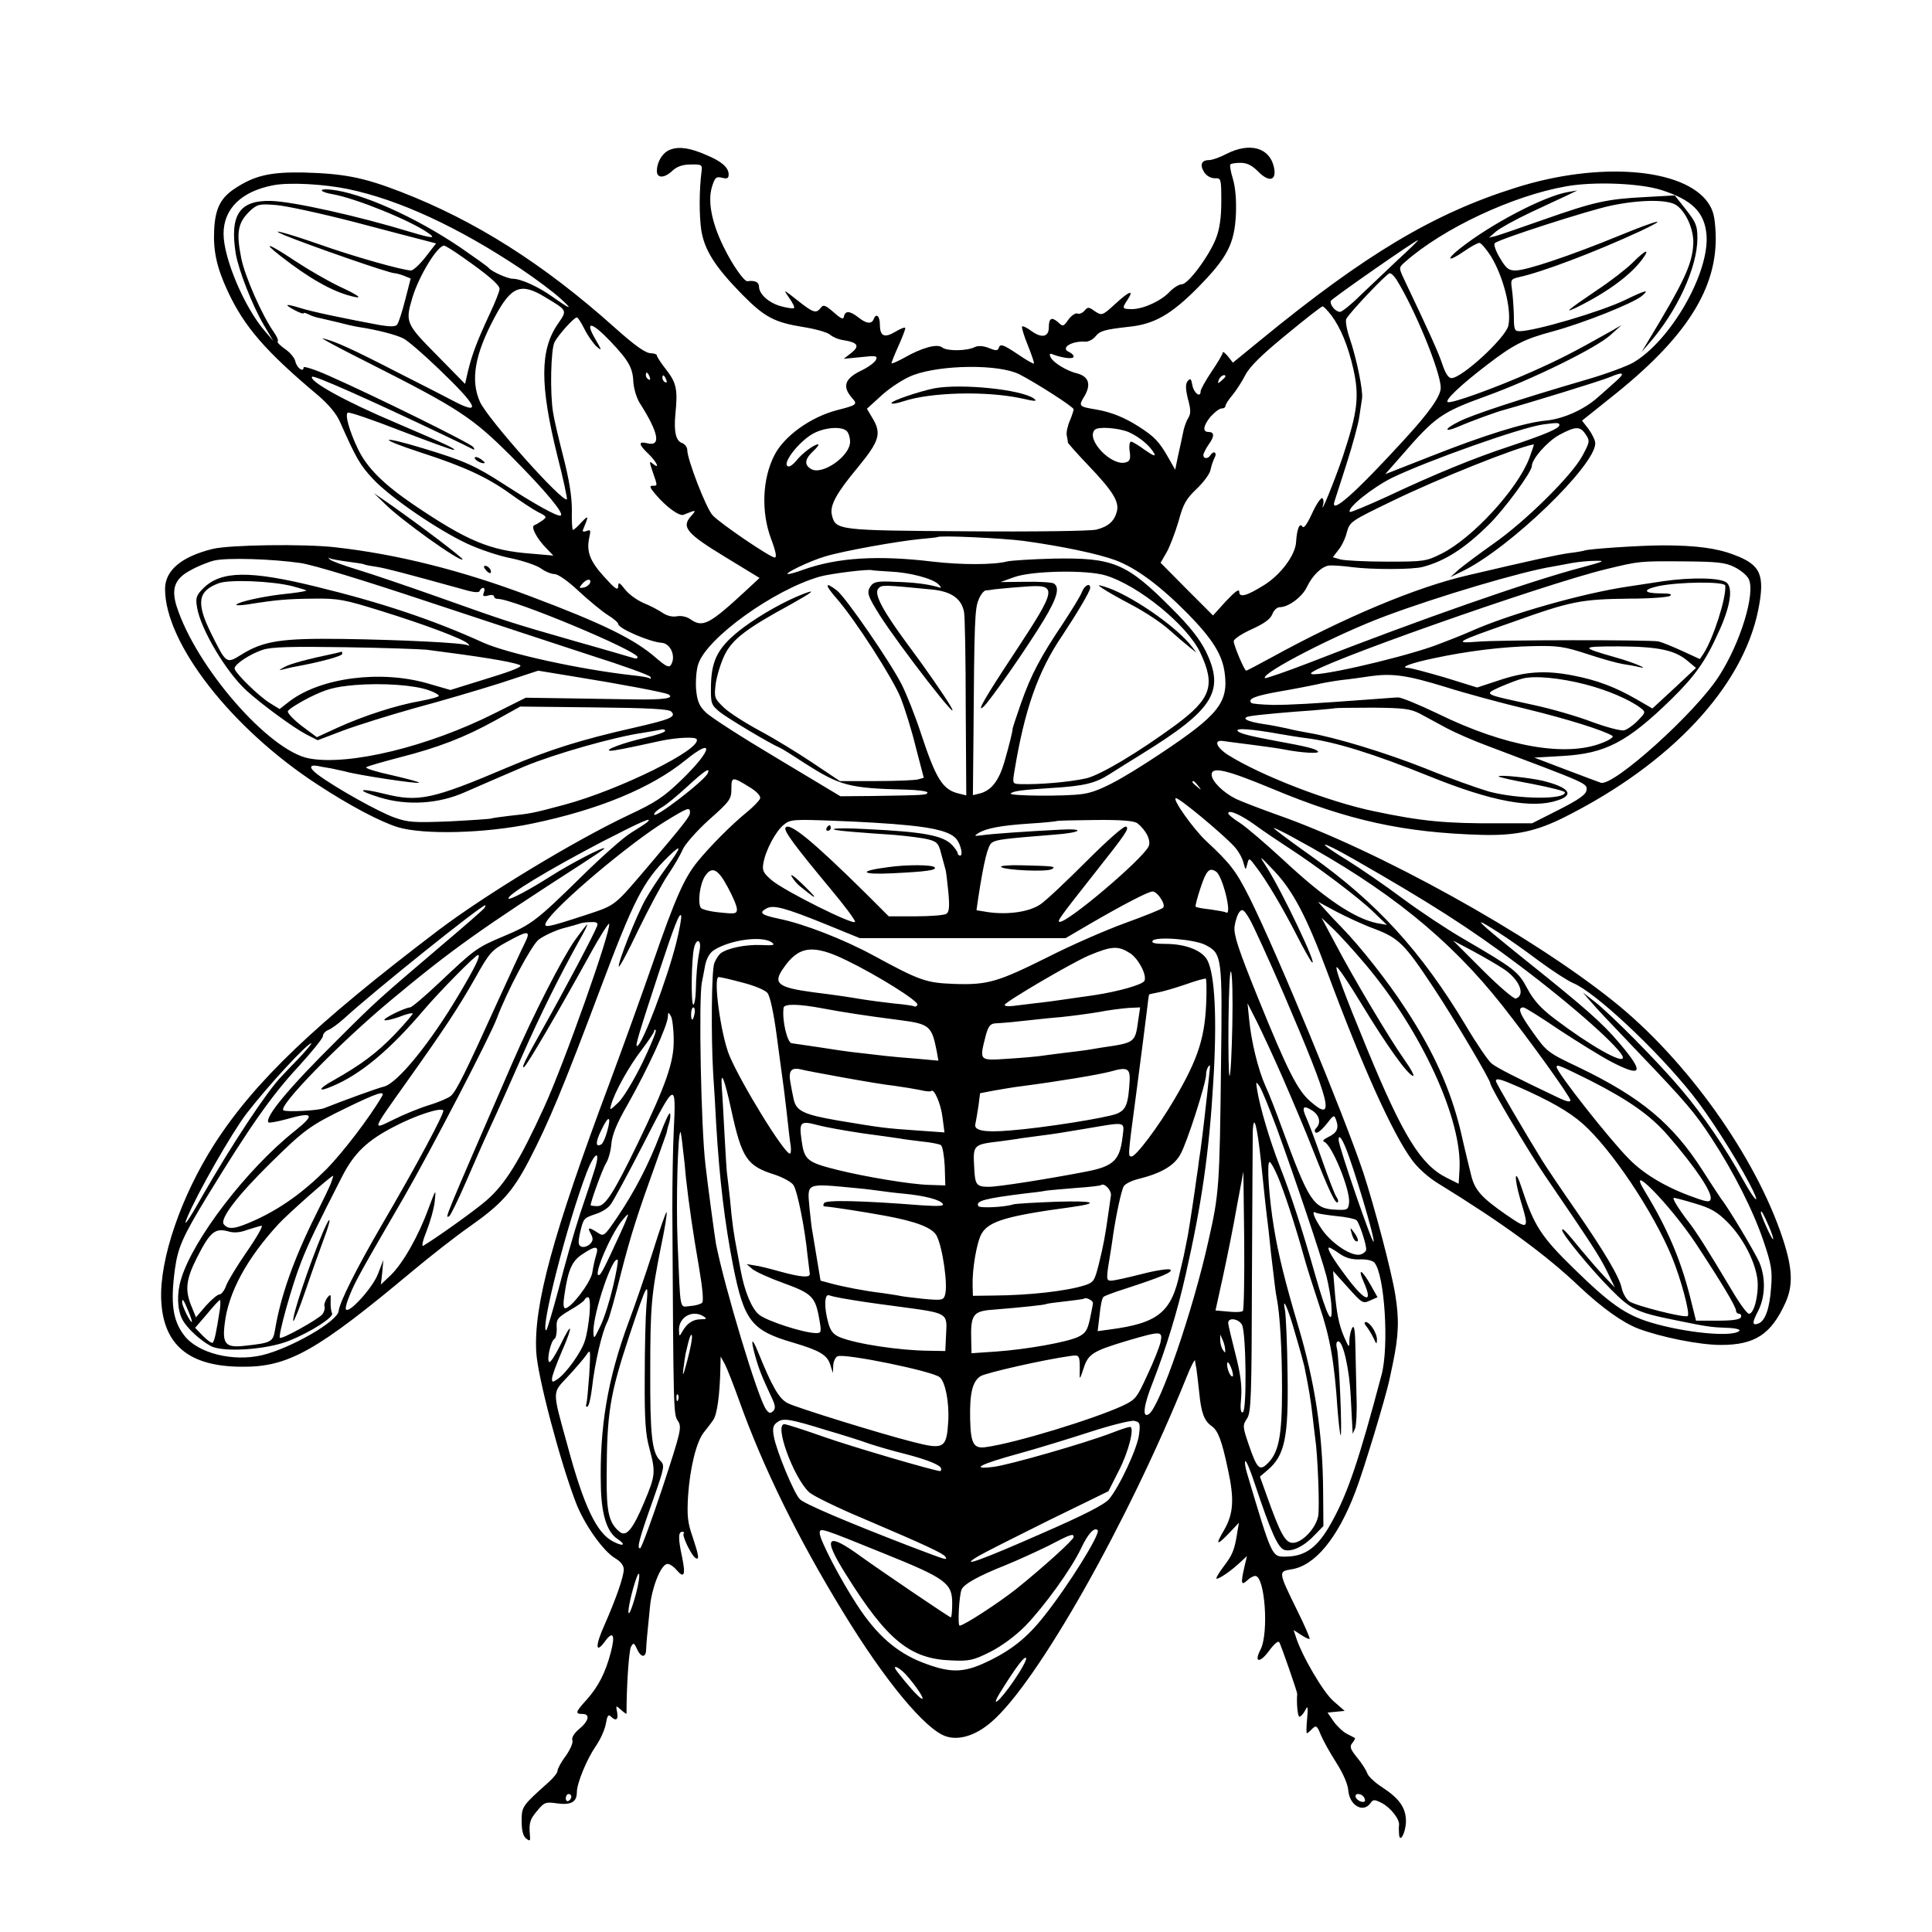 <?xml version="1.0" standalone="no"?>
<!DOCTYPE svg PUBLIC "-//W3C//DTD SVG 20010904//EN"
 "http://www.w3.org/TR/2001/REC-SVG-20010904/DTD/svg10.dtd">
<svg version="1.0" xmlns="http://www.w3.org/2000/svg"
 width="700pt" height="700pt" viewBox="0 0 700 700"
 preserveAspectRatio="xMidYMid meet">
<g transform="translate(0,700) scale(0.1,-0.1)"
fill="#000000" stroke="none">
<path d="M2429 6458 c-27 -9 -49 -44 -49 -78 0 -27 28 -26 57 2 15 14 36 22
65 22 40 1 43 -1 40 -24 -9 -69 -9 -161 -1 -215 12 -72 50 -132 148 -232 81
-82 116 -101 222 -118 44 -7 87 -19 97 -28 9 -8 32 -18 51 -20 49 -8 57 -21
25 -46 l-27 -21 62 6 c54 6 61 5 55 -9 -3 -9 -26 -26 -50 -38 -64 -30 -74 -59
-36 -102 20 -22 16 -25 -55 -43 -96 -25 -192 -94 -227 -163 -44 -85 -49 -206
-12 -304 17 -45 21 -67 13 -67 -16 0 -196 122 -225 153 -23 24 -92 202 -92
237 0 10 -9 21 -19 25 -22 7 -30 41 -24 104 9 89 4 113 -32 160 -19 24 -35 48
-35 53 0 4 -10 8 -21 8 -20 0 -58 27 -134 95 -256 229 -504 386 -773 490 -137
53 -207 66 -354 70 -119 2 -176 -11 -247 -58 -52 -34 -71 -73 -75 -148 -4 -78
9 -138 49 -224 60 -129 137 -218 329 -379 37 -32 65 -65 78 -95 59 -133 73
-157 120 -207 64 -68 234 -184 341 -234 45 -21 117 -45 160 -53 42 -9 90 -25
106 -36 16 -12 39 -21 50 -21 13 0 50 -26 89 -63 37 -34 84 -73 105 -86 20
-12 37 -27 37 -32 0 -16 114 -65 157 -68 33 -2 53 -50 34 -80 -7 -11 -18 -6
-55 26 -77 67 -190 123 -456 223 -246 93 -481 152 -705 177 -114 13 -384 9
-445 -6 -113 -28 -172 -78 -172 -145 0 -197 241 -506 553 -709 116 -76 226
-134 290 -154 93 -28 315 -23 487 13 241 50 432 129 556 230 106 86 97 37 -13
-70 -66 -64 -95 -83 -193 -129 -195 -92 -517 -287 -689 -417 -449 -341 -665
-547 -812 -775 -121 -189 -199 -417 -193 -564 7 -164 100 -242 291 -243 169
-2 272 56 620 347 66 55 158 127 204 159 117 82 158 127 218 242 71 137 124
264 258 621 121 322 156 391 246 479 52 51 49 36 -7 -40 -25 -34 -59 -86 -76
-116 -34 -62 -100 -229 -96 -242 2 -5 34 55 71 133 38 78 86 168 107 199 21
31 45 72 53 91 8 19 50 67 95 108 77 68 82 76 82 113 0 45 3 45 69 4 24 -15
38 -31 35 -39 -2 -7 -23 -29 -46 -48 -58 -47 -136 -126 -180 -180 -49 -60 -81
-132 -163 -369 -37 -107 -107 -301 -155 -430 -209 -558 -277 -811 -267 -980 5
-87 85 -391 143 -543 30 -79 99 -177 143 -203 19 -11 31 -26 31 -40 0 -27 -29
-109 -70 -202 -34 -75 -33 -107 2 -59 29 40 38 24 21 -40 -19 -73 -45 -124
-88 -172 -40 -44 -42 -51 -15 -51 29 0 24 -25 -11 -54 -19 -16 -29 -32 -25
-42 3 -8 -8 -33 -24 -56 -17 -22 -30 -47 -30 -54 0 -7 -14 -25 -32 -41 -96
-86 -98 -88 -98 -141 0 -33 5 -54 16 -63 14 -11 16 -10 14 11 -4 46 0 58 27
90 25 30 30 32 71 26 51 -7 72 5 72 40 0 33 36 120 69 168 16 23 32 58 36 80
5 29 9 36 18 27 18 -18 28 -13 23 15 -5 25 -5 26 14 9 11 -10 20 -16 20 -14 0
107 9 228 16 242 9 16 11 16 22 -8 14 -31 32 -33 33 -2 1 23 3 48 14 155 6 67
37 147 60 155 7 3 23 -6 36 -21 28 -33 34 -19 20 48 -14 65 -14 90 1 90 6 0 9
-3 5 -6 -7 -7 28 -80 43 -89 15 -9 12 9 -11 78 -18 51 -20 77 -16 147 7 102
30 196 57 230 11 14 27 34 34 45 14 19 24 90 26 185 l1 45 15 -27 c8 -15 32
-76 53 -135 86 -240 211 -495 375 -763 151 -248 298 -426 373 -451 48 -16 108
3 164 51 167 142 496 725 708 1250 16 41 31 68 31 60 1 -8 3 -22 5 -30 1 -8 6
-46 10 -85 7 -74 18 -103 45 -122 23 -16 37 -52 59 -157 24 -109 20 -161 -14
-220 -33 -56 -27 -58 20 -9 l34 36 -5 -29 c-11 -71 -18 -87 -50 -129 -19 -25
-30 -45 -26 -45 11 0 52 28 84 58 l26 24 -9 -38 c-14 -61 -12 -70 9 -51 10 10
23 17 30 17 35 0 50 -207 19 -267 -25 -48 -2 -50 32 -3 17 23 32 36 36 30 6
-9 66 -182 65 -187 -3 -35 2 -83 8 -83 5 0 14 10 21 23 9 19 11 14 7 -30 -3
-29 -3 -53 -1 -53 2 0 11 7 19 16 15 14 18 12 32 -23 9 -21 34 -66 56 -100 24
-38 41 -76 43 -99 4 -55 53 -84 80 -48 10 15 14 15 42 1 32 -17 65 -59 62 -80
-1 -6 -1 -21 0 -32 2 -35 23 1 25 43 1 50 -22 84 -84 125 -27 17 -53 41 -56
52 -4 11 -20 37 -37 57 -25 31 -28 40 -17 53 7 9 11 17 9 18 -2 1 -15 8 -29
15 -14 7 -35 27 -48 45 l-22 32 31 3 31 3 -40 35 c-37 31 -117 168 -137 234
l-8 24 28 -18 c15 -10 28 -16 30 -14 2 2 -18 49 -45 103 -69 141 -69 141 -21
149 85 13 167 112 231 279 29 74 112 348 125 412 3 14 8 37 11 52 22 104 24
164 9 254 -14 86 -75 316 -115 439 -71 212 -312 795 -413 998 -49 97 -68 122
-157 205 -45 42 -123 151 -110 155 10 4 167 -127 211 -174 15 -16 30 -42 34
-59 8 -29 8 -29 14 -6 6 24 7 24 32 -10 38 -49 98 -151 148 -249 24 -47 48
-89 53 -95 30 -32 -109 261 -164 345 -28 43 -27 43 29 -16 68 -72 118 -167
193 -369 124 -334 235 -582 306 -678 20 -28 60 -64 95 -85 234 -144 389 -257
514 -376 80 -75 154 -128 211 -150 83 -31 221 -59 299 -59 123 0 182 38 234
153 28 62 26 123 -9 230 -97 297 -349 651 -615 863 -302 242 -853 547 -1218
675 -64 23 -132 49 -150 58 -46 23 -87 64 -87 87 0 31 54 18 220 -51 275 -115
476 -159 760 -167 122 -3 197 13 300 65 384 193 643 470 700 748 26 129 10
166 -88 202 -62 24 -139 34 -257 34 -81 0 -274 -13 -285 -19 -3 -1 -27 -6 -55
-9 -47 -7 -118 -22 -365 -80 -188 -43 -449 -153 -713 -298 -48 -26 -89 -48
-92 -48 -6 0 -45 91 -45 107 0 7 29 27 65 43 46 21 68 37 75 55 5 14 17 25 27
25 31 0 81 37 98 73 20 42 53 74 80 78 11 1 49 -1 85 -6 68 -9 221 -9 255 1
80 21 152 67 238 152 55 53 157 192 157 213 0 26 56 89 99 113 60 32 76 33 97
1 15 -23 14 -27 -13 -77 -38 -71 -206 -237 -322 -318 -51 -36 -107 -78 -125
-93 l-31 -28 45 22 c170 83 480 382 480 463 0 10 -11 33 -24 51 l-24 31 100
80 c277 218 393 400 384 601 -3 57 -8 80 -27 108 -87 126 -394 151 -697 55
-297 -93 -546 -242 -921 -549 l-104 -85 -18 23 c-11 13 -19 19 -19 13 0 -5
-18 -36 -40 -68 -22 -33 -40 -65 -40 -72 0 -25 -25 -6 -30 23 -4 23 -7 26 -17
14 -8 -11 -8 -26 1 -64 11 -40 11 -54 1 -70 -7 -11 -16 -36 -19 -55 -4 -19
-12 -57 -18 -83 l-10 -49 -25 44 c-33 58 -50 76 -108 113 -50 32 -99 52 -152
61 -66 11 -66 12 -43 50 24 42 14 70 -27 81 -39 9 -90 41 -97 60 -5 11 -2 14
11 8 36 -13 73 -17 73 -7 0 5 -7 12 -15 16 -36 14 7 42 59 38 10 0 26 8 35 19
17 21 34 25 121 35 92 9 154 45 250 142 107 109 133 158 138 267 2 52 -2 97
-11 127 -8 26 -12 49 -9 52 3 4 20 6 37 6 23 0 41 -9 63 -31 40 -41 68 -34 58
14 -15 72 -87 93 -173 49 -23 -12 -51 -22 -62 -22 -28 0 -35 -17 -18 -44 9
-14 25 -22 39 -22 22 1 23 -1 23 -84 0 -58 -6 -100 -19 -133 -24 -63 -101
-167 -124 -167 -10 0 -29 -12 -43 -26 -31 -34 -95 -63 -136 -64 -38 0 -39 2
-17 35 24 37 5 30 -44 -15 -49 -45 -50 -45 -79 -25 -18 13 -22 13 -34 -1 -7
-8 -18 -13 -25 -10 -7 3 -22 -7 -33 -22 -18 -26 -20 -26 -38 -9 -23 20 -33 14
-33 -20 0 -34 -26 -39 -62 -13 -16 12 -32 20 -35 17 -2 -3 7 -34 21 -68 14
-35 24 -64 22 -66 -2 -2 -27 12 -56 32 -57 38 -66 41 -72 23 -3 -9 -11 -9 -35
1 -20 8 -38 9 -50 4 -28 -15 -102 -16 -119 -2 -18 15 -75 -1 -141 -39 -24 -13
-43 -21 -43 -18 0 3 11 31 25 62 14 31 25 60 25 65 0 5 -16 -1 -36 -13 -40
-24 -56 -16 -56 26 0 30 -13 43 -22 21 -7 -20 -26 -19 -56 5 -31 24 -47 25
-52 4 -2 -13 -10 -10 -38 15 -30 26 -37 28 -46 16 -17 -22 -27 -19 -85 27 -52
41 -52 41 -30 9 13 -18 21 -34 18 -37 -3 -3 -23 0 -46 6 -45 12 -81 44 -81 72
0 16 -16 23 -42 19 -12 -1 -55 60 -86 124 -43 87 -58 164 -43 216 11 36 15 40
37 35 19 -5 24 -2 24 12 0 25 -25 47 -80 70 -59 26 -99 32 -131 20z m-1168
-143 c186 -39 400 -138 629 -291 52 -35 115 -82 140 -105 49 -44 39 -42 -30 7
-51 36 -113 64 -142 64 -19 0 -79 27 -88 40 -3 4 -48 36 -100 72 -165 112
-362 200 -472 211 -48 5 -40 -9 9 -17 83 -15 281 -95 344 -140 31 -21 15 -20
-62 3 -190 58 -428 111 -507 113 -114 3 -150 -50 -128 -190 10 -60 60 -188
101 -258 l35 -59 -30 35 c-74 85 -150 264 -150 353 0 91 65 154 181 176 59 11
183 4 270 -14z m4757 -3 c113 -36 158 -81 165 -163 11 -138 -130 -384 -266
-463 -23 -13 -98 -41 -167 -61 -250 -73 -416 -128 -463 -152 -57 -28 -57 -42
-1 -18 41 18 139 54 164 60 90 25 354 106 384 119 49 21 56 15 19 -17 -15 -14
-44 -39 -63 -56 -50 -45 -126 -79 -190 -85 -77 -7 -226 -54 -418 -130 l-163
-64 58 66 c123 142 145 158 308 217 166 60 398 174 450 221 l40 36 -40 -23
c-137 -77 -182 -100 -285 -146 -135 -60 -289 -115 -304 -110 -14 5 46 62 143
136 95 73 135 93 236 120 111 30 289 101 323 128 31 26 16 23 -60 -14 -87 -42
-327 -113 -383 -113 -18 0 -20 7 -20 58 -1 31 -4 74 -7 94 -5 35 -4 37 26 44
83 18 274 90 438 166 113 53 68 43 -78 -17 -176 -72 -334 -125 -373 -125 -25
0 -34 7 -57 46 -15 25 -23 49 -18 53 16 15 340 119 421 136 105 22 204 23 236
2 36 -24 65 -90 62 -142 -4 -74 -34 -137 -169 -360 l-18 -30 26 30 c102 116
176 276 176 382 0 45 -5 57 -41 103 l-41 52 -107 -6 c-138 -7 -184 -17 -366
-81 -82 -29 -161 -56 -175 -60 l-25 -6 25 22 c14 12 70 43 125 69 55 26 116
54 135 63 l35 17 -35 -6 c-86 -15 -279 -116 -391 -205 -53 -42 -42 -49 15 -10
24 17 50 31 56 31 6 0 24 -21 41 -47 45 -72 77 -195 64 -253 -10 -44 -167
-189 -206 -190 -11 0 -22 17 -33 50 -14 42 -44 109 -141 313 -17 37 -17 38 6
58 138 122 390 240 584 274 102 18 266 11 343 -13z m-4732 -117 c121 -32 236
-62 256 -67 l38 -10 -38 -49 c-20 -26 -44 -48 -52 -49 -29 0 -204 49 -334 95
-115 40 -191 61 -126 33 96 -39 380 -138 400 -138 5 0 20 -4 33 -9 l25 -10
-20 -78 c-11 -43 -24 -83 -29 -89 -6 -8 -25 -8 -62 -2 -124 23 -245 48 -289
62 -55 17 -62 14 -18 -9 17 -9 30 -13 30 -10 0 3 8 1 18 -4 11 -6 30 -12 43
-14 13 -3 42 -10 64 -15 22 -6 56 -14 75 -17 67 -10 135 -28 161 -41 15 -7 73
-57 129 -111 136 -130 156 -168 63 -121 -26 14 -122 63 -213 109 -167 86 -225
112 -270 123 -14 4 58 -35 160 -86 334 -169 380 -199 526 -345 122 -123 191
-206 175 -211 -12 -4 -90 39 -206 114 -102 66 -144 85 -290 129 -161 49 -171
38 -12 -14 161 -52 244 -91 327 -151 36 -26 80 -55 99 -65 32 -16 34 -18 16
-31 -10 -7 -23 -15 -29 -17 -14 -5 9 -49 44 -84 l25 -26 -80 7 c-150 11 -232
46 -426 177 -110 75 -168 133 -201 200 -32 66 -49 127 -38 134 5 3 90 -26 190
-65 99 -38 186 -70 193 -70 15 1 -31 22 -213 100 -178 75 -313 150 -299 165 7
6 201 -80 474 -210 55 -26 104 -50 109 -53 5 -3 6 1 1 8 -8 13 -357 185 -522
258 -51 23 -93 36 -93 31 0 -20 -25 -2 -30 22 -3 13 -20 33 -38 45 -17 12 -29
24 -26 27 4 3 -3 18 -14 34 -42 59 -105 202 -118 268 -19 95 -12 129 33 172
26 23 33 25 94 20 37 -3 165 -31 285 -62z m3778 -137 c-42 -40 -104 -99 -137
-130 -32 -32 -65 -58 -72 -58 -16 0 -38 26 -33 40 3 8 307 220 316 220 2 0
-31 -33 -74 -72z m-3389 11 c93 -65 135 -101 135 -116 0 -8 -16 -49 -36 -91
-45 -97 -63 -144 -78 -205 l-11 -48 -102 104 c-113 114 -115 120 -89 208 24
80 91 189 115 189 4 0 34 -18 66 -41z m3384 -81 c67 -107 161 -336 161 -393 0
-30 -40 -88 -135 -191 -174 -190 -266 -272 -250 -221 2 7 22 68 44 137 22 69
43 146 46 170 4 25 8 55 10 67 4 28 -20 145 -45 218 -11 32 -16 63 -12 70 15
26 147 165 157 165 6 0 16 -10 24 -22z m-3085 -64 c83 -50 82 -47 47 -98 -65
-94 -65 -221 -2 -476 22 -85 37 -157 35 -159 -14 -15 -287 291 -315 353 -35
78 -19 172 53 306 60 113 95 127 182 74z m2850 -67 c33 -44 60 -109 79 -192
23 -102 16 -157 -38 -320 -29 -86 -85 -223 -71 -173 3 10 1 20 -3 23 -5 3 -22
-22 -37 -55 -18 -39 -30 -56 -35 -48 -10 16 -20 -8 -23 -55 -2 -47 -54 -117
-113 -155 -65 -41 -93 -49 -93 -26 0 12 -16 0 -48 -34 l-47 -52 -95 95 -95 96
22 38 c12 21 31 72 43 112 17 63 27 81 66 118 25 24 48 55 50 69 3 14 9 33 15
44 10 19 -4 27 -16 8 -8 -13 -25 -13 -25 1 0 6 9 24 21 41 20 28 19 43 -3 43
-22 0 -18 23 7 54 15 17 33 31 41 31 8 0 14 4 14 9 0 5 11 23 25 39 13 16 35
49 47 73 16 31 60 74 148 146 69 57 128 103 132 103 4 0 18 -15 32 -33z
m-2706 -50 c12 -24 32 -52 44 -63 20 -17 19 -14 -6 29 -38 66 -13 62 56 -10
67 -71 81 -96 83 -150 2 -23 12 -57 24 -75 68 -107 77 -157 26 -144 -33 8 -32
-4 5 -39 30 -29 43 -58 15 -35 -13 11 -13 8 0 -30 18 -52 18 -50 -1 -50 -12 0
-9 -8 12 -32 37 -44 86 -80 101 -73 47 19 48 19 26 -6 -35 -39 -14 -63 126
-148 l123 -75 -44 -41 c-138 -128 -161 -140 -206 -109 -14 10 -34 14 -50 11
-17 -3 -36 2 -52 13 -15 10 -45 26 -68 35 -23 10 -53 31 -67 49 -21 27 -25 28
-25 11 -1 -16 -12 -8 -50 34 -52 57 -66 92 -55 143 6 27 5 30 -10 24 -12 -4
-16 -2 -12 6 21 51 20 53 -6 26 -14 -16 -28 -28 -31 -28 -3 0 -5 33 -4 73 0
49 -10 110 -31 192 -17 66 -34 138 -37 160 -12 72 -8 229 5 255 14 27 71 90
81 90 4 0 16 -19 28 -43z m1575 -163 c57 -29 197 -118 197 -127 0 -4 -6 -23
-14 -42 -8 -18 -13 -42 -11 -52 2 -10 4 -21 4 -26 1 -4 34 -41 74 -83 89 -93
112 -131 104 -166 -9 -36 -31 -56 -75 -67 -21 -5 -224 -8 -470 -6 -470 3 -474
4 -488 59 -8 35 16 79 96 175 77 94 85 121 50 178 l-19 32 56 51 c33 29 80 59
112 71 103 38 310 40 384 3z m-1339 -10 c3 -8 2 -12 -4 -9 -6 3 -10 10 -10 16
0 14 7 11 14 -7z m60 -10 c3 -8 2 -12 -4 -9 -6 3 -10 10 -10 16 0 14 7 11 14
-7z m2026 12 c0 -2 -7 -9 -15 -16 -13 -11 -14 -10 -9 4 5 14 24 23 24 12z
m1210 -176 c0 -12 -48 -33 -180 -77 -128 -42 -272 -101 -444 -182 -72 -33
-132 -58 -135 -56 -13 13 81 88 153 124 131 63 467 182 546 193 52 7 60 7 60
-2z m-2582 -22 c7 -7 12 -24 12 -39 0 -51 -99 -121 -140 -99 -27 15 -25 36 6
65 15 14 23 25 18 25 -14 0 -57 -32 -77 -57 -10 -13 -23 -23 -28 -23 -34 0 33
90 89 120 42 22 102 26 120 8z m1020 -3 c39 -17 78 -49 94 -78 6 -12 -4 -8
-33 12 -23 17 -46 31 -51 31 -5 0 -8 -16 -5 -35 4 -27 1 -36 -13 -40 -52 -17
-148 84 -113 118 12 12 83 7 121 -8z m1453 -95 c-43 -113 -206 -290 -318 -346
-56 -28 -64 -29 -198 -29 -77 0 -153 4 -168 8 l-28 8 20 26 c12 14 26 43 31
65 11 38 14 40 163 112 166 81 449 194 514 206 2 0 -6 -22 -16 -50z m-1831
-300 c138 -19 271 -47 332 -70 75 -28 161 -92 262 -194 88 -90 124 -147 133
-212 15 -109 -21 -154 -233 -295 -151 -100 -226 -139 -283 -146 -62 -9 -268
-7 -259 2 9 9 40 13 149 20 116 7 158 17 209 50 19 12 73 46 120 75 257 159
299 226 229 370 -23 46 -58 90 -123 155 -165 166 -212 185 -431 181 -77 -2
-151 -7 -165 -10 -48 -13 -166 -13 -270 -1 -199 24 -345 15 -469 -29 -24 -9
-49 -16 -55 -16 -21 0 79 48 134 64 66 20 262 55 345 63 33 3 61 6 62 7 7 7
239 -4 313 -14z m-2621 -80 c47 -7 224 -61 461 -140 212 -70 478 -158 592
-195 114 -36 210 -71 214 -77 4 -6 3 -9 -2 -6 -5 4 -32 8 -60 11 -191 21 -455
79 -544 119 -178 81 -365 144 -603 202 -243 60 -346 58 -410 -5 -26 -26 -29
-35 -23 -70 13 -79 106 -235 180 -302 55 -50 170 -134 214 -157 l43 -22 92 35
c51 19 169 56 262 82 94 25 232 66 308 90 l137 45 128 -21 c174 -28 332 -58
344 -65 23 -14 -17 -20 -129 -18 -65 1 -179 3 -253 4 l-135 2 -112 -56 c-240
-121 -527 -191 -673 -164 -145 27 -409 330 -480 551 -20 64 -7 100 49 130 26
15 66 31 87 36 47 11 209 6 313 -9z m171 5 c30 -4 57 -8 60 -10 3 -2 24 -6 46
-9 36 -6 97 -22 314 -82 37 -11 56 -12 58 -5 2 6 8 11 13 11 4 0 6 -7 2 -17
-5 -13 -2 -15 15 -11 12 4 22 2 22 -3 0 -5 6 -9 14 -9 56 0 506 -188 506 -211
0 -5 -6 -6 -12 -4 -7 2 -101 30 -208 60 -248 71 -255 74 -500 161 -113 40
-245 85 -295 100 -49 15 -94 31 -100 37 -7 7 -7 8 0 4 6 -3 35 -8 65 -12z
m4471 -21 c-187 -49 -585 -188 -984 -344 -88 -34 -161 -59 -164 -57 -16 17
262 160 437 225 190 71 496 162 605 179 17 3 48 9 70 13 22 4 60 8 85 8 39 1
33 -2 -49 -24z m554 1 c22 -11 45 -30 51 -43 25 -51 -30 -232 -108 -352 -84
-132 -383 -401 -428 -386 -8 3 -66 24 -128 48 l-113 43 104 6 c154 9 233 50
392 205 85 83 125 139 171 242 43 92 54 161 30 181 -22 18 -128 20 -231 5 -44
-7 -100 -15 -125 -19 -164 -24 -431 -100 -568 -161 -31 -14 -95 -39 -141 -56
-142 -49 -441 -116 -441 -98 0 26 842 323 1070 378 120 29 119 29 280 28 123
-1 151 -4 185 -21z m-3060 -16 c71 -3 154 -25 175 -46 13 -13 13 -15 -5 -9
-38 10 -82 16 -154 18 -61 3 -75 0 -86 -15 -16 -23 -12 -35 33 -107 71 -111
304 -412 257 -330 -20 35 -94 142 -157 226 -90 122 -122 182 -106 201 12 15
19 14 195 -3 70 -7 107 -33 116 -82 3 -15 6 -170 6 -346 l2 -318 -28 7 c-58
14 -82 53 -137 220 -20 61 -51 139 -69 175 -43 84 -201 313 -234 340 -45 35
-46 22 -3 -27 67 -76 206 -292 234 -363 14 -36 39 -115 54 -177 l29 -111 -21
-6 c-11 -3 -80 -6 -152 -6 l-131 0 -94 63 c-52 35 -138 88 -192 117 -54 29
-114 67 -134 86 -34 33 -36 36 -30 86 4 28 18 75 32 104 28 58 80 97 238 183
79 44 97 58 50 40 -64 -24 -156 -75 -220 -123 -89 -67 -115 -114 -117 -208 -1
-67 0 -71 31 -97 27 -22 184 -116 218 -130 6 -2 46 -27 90 -56 129 -82 160
-91 368 -96 42 -1 77 -6 77 -10 0 -10 -10 -10 -195 -13 l-120 -1 -230 138
c-126 75 -243 150 -259 167 -23 23 -30 40 -34 83 -2 30 1 71 8 91 31 95 275
270 441 317 40 11 177 28 189 23 3 -1 32 -3 65 -5z m781 -14 c119 -36 296
-180 343 -280 56 -119 39 -167 -91 -263 -135 -99 -271 -180 -322 -192 -62 -14
-172 -23 -239 -21 -28 1 -29 2 -22 44 37 226 86 366 175 496 51 77 100 159
100 171 0 20 -21 9 -30 -15 -5 -14 -36 -64 -68 -113 -84 -125 -116 -187 -152
-288 -17 -49 -31 -91 -31 -94 0 -9 -11 -55 -30 -121 -20 -68 -47 -103 -89
-114 l-25 -6 2 208 c3 429 5 468 19 501 7 18 19 32 26 33 7 0 22 2 33 4 11 1
57 6 103 9 126 10 125 -1 -33 -241 -104 -157 -138 -216 -113 -195 22 18 161
218 219 314 49 81 60 120 37 134 -6 4 -53 7 -102 6 l-91 -1 50 18 c63 23 263
27 331 6z m-2946 -39 c30 -8 53 -15 50 -16 -11 -4 -38 -8 -95 -14 -71 -9 -147
-26 -158 -36 -5 -4 13 -4 40 0 106 17 145 20 239 21 91 1 111 -3 246 -45 164
-51 298 -102 313 -118 7 -7 7 -9 0 -6 -16 9 -244 20 -454 23 -220 3 -286 -7
-365 -56 -57 -35 -55 -36 -112 78 -54 110 -47 152 29 180 40 14 192 8 267 -11z
m1078 12 c-3 -7 -13 -15 -24 -17 -16 -3 -17 -1 -5 13 16 19 34 21 29 4z m4113
-10 c4 -44 -43 -190 -78 -245 l-14 -21 -63 29 c-35 16 -74 32 -87 35 -28 6
-581 6 -656 -1 -89 -7 -79 -1 127 71 212 76 248 83 425 85 73 0 138 5 146 10
9 6 -1 9 -32 9 -64 0 -70 13 -12 26 74 16 243 18 244 2z m-4706 -232 c187 -24
303 -42 337 -55 15 -5 -14 -18 -115 -49 l-135 -42 -83 24 c-170 49 -387 21
-500 -65 l-36 -28 -34 21 c-39 23 -129 111 -129 126 0 16 57 53 103 68 32 10
102 12 297 9 140 -2 273 -7 295 -9z m4207 -16 c51 -17 109 -33 128 -36 19 -3
44 -7 55 -10 51 -13 -16 16 -81 34 -130 37 -129 40 11 40 143 -1 203 -13 250
-53 l30 -25 -79 -74 -79 -73 -57 33 c-78 45 -144 70 -233 87 -99 19 -171 14
-266 -18 l-79 -26 -116 36 c-65 19 -125 35 -134 35 -34 1 11 18 93 35 121 26
249 42 362 44 89 2 112 -2 195 -29z m-515 -119 c72 -23 206 -59 298 -81 147
-36 274 -76 307 -96 6 -4 -11 -16 -38 -26 -132 -52 -351 -13 -594 106 -69 33
-134 60 -145 59 -11 0 -56 -4 -100 -7 -216 -16 -286 -20 -353 -20 -40 1 -75 4
-78 7 -15 15 13 26 104 42 53 9 113 21 132 25 19 5 60 12 90 16 30 3 78 10
105 14 79 11 132 4 272 -39z m508 9 c78 -20 160 -55 199 -85 19 -15 19 -16 -9
-45 -16 -17 -39 -33 -50 -36 -12 -3 -64 11 -116 30 -52 20 -148 48 -214 62
-183 40 -180 37 -120 65 28 12 64 26 80 30 43 12 138 3 230 -21z m-4191 -21
c20 -7 36 -16 36 -20 0 -4 -30 -12 -67 -19 -87 -15 -207 -54 -301 -97 l-74
-34 -55 41 c-30 23 -52 47 -50 53 2 7 37 29 78 50 63 31 90 38 165 45 101 8
215 0 268 -19z m878 -77 c19 -19 -1 -28 -132 -58 -195 -44 -309 -80 -460 -144
-275 -117 -324 -127 -448 -96 -93 23 -105 14 -17 -13 100 -31 214 -24 310 19
27 12 184 80 215 93 111 46 326 107 430 122 25 4 53 9 63 11 9 3 17 1 17 -4 0
-5 -33 -16 -72 -25 -76 -17 -155 -46 -126 -47 14 0 51 7 183 36 58 12 123 15
129 6 22 -35 -279 -184 -480 -238 -115 -31 -123 -32 -199 -40 -33 -4 -63 -8
-66 -10 -3 -1 -70 -6 -150 -10 -128 -5 -150 -4 -200 14 -55 19 -214 108 -277
155 -32 24 -33 37 -2 32 8 -2 31 -6 50 -9 19 -4 42 -9 50 -11 44 -13 263 -46
268 -41 2 3 -42 14 -97 27 -56 12 -98 25 -94 29 4 4 58 19 118 35 142 36 238
73 350 135 l90 50 267 -3 c197 -2 271 -6 280 -15z m2713 -8 c22 -12 65 -35 96
-52 30 -16 98 -46 150 -65 365 -138 361 -135 357 -161 -2 -15 -29 -34 -100
-70 l-97 -49 -123 0 c-187 -1 -277 7 -451 44 -163 34 -407 128 -528 204 -43
28 -53 56 -16 50 12 -2 60 -8 107 -14 47 -6 96 -13 110 -16 66 -13 135 -17
125 -7 -9 9 -39 17 -155 38 -96 18 -130 27 -136 36 -7 11 50 7 156 -12 30 -5
71 -12 90 -14 106 -13 247 -57 450 -139 225 -91 371 -118 463 -87 63 20 43 47
-53 71 -46 11 -160 23 -160 16 0 -3 54 -15 120 -27 66 -13 120 -26 120 -31 0
-27 -170 -25 -275 3 -38 11 -143 48 -231 84 -144 57 -324 112 -424 129 -19 3
-54 10 -78 16 -23 5 -59 12 -80 15 -69 10 -91 24 -47 30 31 5 144 15 220 20
44 4 81 7 82 8 2 1 62 2 135 2 115 -1 138 -4 173 -22z m-2581 -216 c-12 -27
-194 -167 -194 -149 0 6 12 17 28 26 15 8 56 42 92 75 64 59 85 72 74 48z
m1777 -45 c13 -16 12 -17 -3 -4 -17 13 -22 21 -14 21 2 0 10 -8 17 -17z
m-1841 -97 c0 -14 -19 -38 -145 -187 -133 -156 -121 -147 -235 -185 -138 -45
-153 -48 -141 -25 31 57 302 286 433 366 80 49 88 52 88 31z m2050 -47 c30
-22 81 -56 113 -77 104 -67 261 -185 312 -235 l50 -48 -35 6 c-83 17 -190 89
-341 230 -63 58 -133 118 -156 133 -24 15 -43 31 -43 35 0 15 45 -4 100 -44z
m-2205 12 c-6 -5 -32 -22 -58 -38 -27 -16 -108 -88 -180 -159 -162 -159 -181
-174 -284 -217 -95 -40 -103 -46 -231 -167 -52 -49 -100 -90 -106 -90 -19 -1
-99 -40 -93 -46 3 -3 26 2 52 11 25 10 47 16 50 13 2 -2 -27 -36 -65 -76 -66
-68 -119 -108 -223 -167 -55 -30 -57 -44 -4 -21 102 42 209 131 332 276 57 67
188 200 197 200 11 0 -10 -44 -69 -143 -104 -176 -223 -322 -272 -334 -22 -5
-151 -52 -216 -78 -22 -9 -135 -15 -148 -8 -22 13 201 242 387 397 223 186
325 258 694 496 45 29 82 54 82 56 0 9 -123 -55 -195 -101 -77 -49 -147 -86
-152 -81 -11 11 143 104 342 208 140 72 183 91 160 69z m942 -11 c104 -10 159
-25 179 -51 15 -19 24 -59 13 -59 -5 0 -9 4 -9 8 0 5 -9 18 -20 30 -33 35
-103 48 -310 58 -128 7 -166 -1 -50 -10 36 -3 103 -8 150 -11 47 -4 102 -11
122 -16 33 -8 39 -15 48 -52 6 -23 13 -48 15 -55 3 -7 7 -45 11 -84 5 -54 3
-72 -7 -79 -8 -5 -58 -9 -111 -9 l-98 0 -78 78 c-198 196 -283 265 -296 243
-7 -11 33 -65 161 -219 52 -62 93 -117 91 -122 -4 -14 -254 111 -301 150 -32
27 -36 36 -31 63 8 47 45 116 74 139 23 19 35 20 185 14 88 -3 206 -10 262
-16z m834 7 c33 -26 51 -65 40 -85 -27 -50 -289 -272 -321 -272 -12 0 -2 14
125 175 117 148 127 163 115 170 -7 4 -66 -48 -143 -125 -73 -73 -148 -144
-168 -157 -40 -27 -116 -38 -188 -28 l-43 7 6 42 c20 132 35 194 50 203 17 11
40 14 227 29 97 7 115 23 22 18 -119 -6 -249 -15 -283 -20 -30 -4 -32 -3 -16
7 29 18 81 28 186 35 52 3 96 8 98 9 2 2 65 3 140 4 95 1 142 -3 153 -12z
m573 -56 c332 -180 559 -363 749 -604 100 -127 247 -331 247 -344 0 -7 -15 -4
-42 9 -156 74 -226 110 -244 125 -12 10 -54 71 -93 137 -162 270 -323 446
-561 615 -78 55 -139 101 -135 101 4 0 40 -17 79 -39z m211 -74 c276 -158 419
-249 600 -385 198 -149 375 -307 375 -334 0 -24 -121 45 -245 139 -52 39 -78
68 -101 111 -33 62 -46 72 -231 180 -59 34 -160 101 -223 148 -63 47 -152 108
-197 136 -121 74 -106 78 22 5z m-2268 -102 c18 -33 33 -68 33 -79 0 -17 -6
-18 -62 -12 -34 3 -65 11 -69 17 -12 20 -3 86 15 114 25 38 47 28 83 -40z
m1769 57 c24 -15 60 -163 36 -148 -5 3 -30 7 -57 11 -27 3 -51 7 -53 10 -2 2
6 33 18 69 21 63 32 74 56 58z m-200 -98 c10 -14 13 -28 8 -33 -5 -5 -67 -30
-139 -56 -71 -26 -197 -81 -279 -123 -181 -90 -217 -101 -338 -97 -103 4 -124
11 -295 104 -107 58 -251 114 -340 132 -66 14 -75 22 -45 38 25 13 66 2 212
-57 l125 -51 373 0 373 0 87 51 c124 72 213 118 228 118 8 0 21 -11 30 -26z
m773 -109 c89 -34 109 -53 216 -215 73 -110 205 -333 205 -346 0 -13 137 -244
196 -331 170 -249 198 -292 226 -348 l29 -60 -38 40 c-21 22 -58 65 -83 95
-57 70 -70 83 -70 73 0 -15 107 -145 178 -216 72 -72 91 -82 236 -111 111 -23
127 -25 184 -27 31 -1 49 -6 44 -11 -24 -24 -198 -7 -323 31 -91 28 -147 68
-277 195 -119 116 -144 156 -188 290 -26 81 -30 44 -5 -42 33 -109 31 -110
-55 -51 -86 60 -110 87 -123 138 -5 20 -23 93 -39 164 -36 149 -97 286 -198
440 -66 102 -165 227 -233 297 -20 20 -47 49 -61 65 l-25 28 65 -35 c36 -19
98 -48 139 -63z m-3224 75 c-3 -5 -74 -67 -158 -138 -224 -191 -230 -195 -377
-342 -175 -173 -263 -280 -247 -297 3 -2 32 3 65 12 98 28 105 17 31 -42 -174
-138 -370 -393 -413 -538 -16 -51 -14 -111 5 -146 15 -30 65 -76 103 -96 46
-24 203 -13 283 19 80 32 165 87 156 100 -3 6 -6 25 -5 42 1 28 0 29 -13 13
-7 -11 -12 -24 -9 -31 2 -6 -1 -19 -8 -28 -15 -18 -147 -92 -154 -85 -7 7 44
191 77 274 28 72 59 135 150 313 43 83 90 128 187 178 76 40 167 70 178 59 7
-6 -98 -202 -222 -414 -92 -158 -154 -282 -157 -313 -3 -37 -173 -135 -277
-160 -106 -25 -234 7 -283 72 -41 54 -50 116 -33 241 11 79 29 118 117 263
152 249 234 366 329 468 49 54 90 104 90 112 0 8 9 18 19 22 11 4 37 23 58 42
108 99 496 410 511 410 2 0 1 -4 -3 -10z m2897 -313 c171 -399 188 -469 95
-387 -46 40 -82 111 -188 372 -74 183 -89 230 -86 261 3 21 11 45 18 53 10 12
16 9 37 -27 13 -22 69 -145 124 -272z m-2202 186 c-34 -134 -124 -373 -142
-373 -7 0 5 40 82 275 53 161 73 212 78 197 2 -6 -6 -51 -18 -99z m2498 -78
c203 -241 351 -563 340 -743 l-3 -51 -44 22 c-94 47 -159 154 -288 467 -82
199 -116 290 -110 296 3 3 43 -56 89 -132 93 -153 166 -255 187 -262 8 -3 -6
24 -31 59 -54 76 -186 298 -252 424 l-48 90 42 -40 c23 -22 76 -80 118 -130z
m-2785 139 c-13 -33 -107 -212 -198 -374 -62 -110 -78 -143 -66 -136 11 7 126
204 237 405 37 68 70 119 71 114 8 -24 -164 -510 -237 -668 -87 -190 -139
-275 -207 -334 -37 -33 -184 -138 -230 -165 -6 -3 -1 20 12 52 13 33 27 81 30
108 5 49 5 48 -23 -26 -36 -99 -92 -197 -136 -240 l-36 -34 5 44 4 45 -20 -52
c-20 -51 -109 -148 -116 -126 -2 5 5 30 16 55 20 48 38 81 196 353 96 167 309
576 335 645 37 99 124 262 151 285 17 13 56 32 87 41 31 8 62 17 67 19 6 2 22
4 37 4 21 1 26 -3 21 -15z m3264 -21 c32 -20 99 -67 148 -104 50 -37 106 -73
125 -81 80 -33 302 -241 431 -403 60 -75 153 -220 208 -324 44 -84 23 -70 -25
17 -61 111 -144 232 -220 322 -82 98 -260 278 -319 323 l-40 31 25 -29 c34
-39 59 -65 180 -192 169 -177 200 -213 262 -308 81 -124 152 -265 189 -376 27
-80 31 -104 26 -164 -5 -75 -21 -120 -45 -130 -24 -9 -25 1 -2 45 26 51 28
119 5 175 -15 35 -114 201 -138 230 -4 6 -35 52 -68 104 -109 170 -223 265
-449 374 -112 53 -116 56 -167 128 -48 67 -56 89 -33 89 5 0 63 -36 129 -81
67 -44 151 -96 187 -115 115 -60 123 -41 31 67 -62 73 -122 126 -337 298 -183
147 -206 170 -103 104z m-3527 -43 c-11 -22 -54 -115 -96 -207 -115 -254 -151
-328 -171 -344 -10 -8 -45 -23 -78 -33 -33 -10 -90 -33 -128 -52 -80 -39 -82
-45 43 131 140 197 189 271 251 380 52 93 60 102 115 132 80 44 89 43 64 -7z
m897 5 c13 -10 4 -11 -40 -9 -57 2 -120 -11 -146 -30 -7 -6 -18 -22 -23 -36
-10 -25 -12 -263 -4 -400 3 -41 8 -124 11 -185 12 -200 31 -356 61 -510 40
-202 67 -236 219 -280 94 -28 122 -44 133 -79 l10 -31 1 28 c1 15 8 30 16 33
27 11 344 -54 370 -76 20 -17 34 -89 31 -155 -6 -103 -14 -109 -130 -79 -118
30 -421 124 -452 140 -31 16 -56 58 -108 187 -22 54 -27 46 -10 -15 14 -50 24
-75 62 -156 12 -26 12 -36 3 -45 -10 -9 -15 -8 -25 6 -29 38 -151 443 -182
601 -4 23 -30 214 -38 286 -16 134 -25 601 -13 660 3 14 8 42 12 63 5 24 16
44 31 54 59 38 176 54 211 28z m1571 -9 c60 -31 61 -42 56 -436 -5 -437 -7
-466 -45 -633 -56 -254 -177 -606 -217 -631 -24 -15 -19 31 15 116 50 129 89
257 119 390 58 255 85 443 100 698 14 228 6 387 -21 440 -18 36 -79 60 -151
60 -38 0 -53 3 -48 11 10 17 152 6 192 -15z m-1833 -18 c-9 -45 -13 -94 -14
-150 -1 -27 -5 -48 -9 -48 -9 0 -7 169 3 207 9 36 27 28 20 -9z m2907 -65 c61
-37 88 -98 50 -111 -7 -2 -61 44 -120 103 l-107 107 70 -37 c39 -21 87 -49
107 -62z m-1347 53 c30 -20 60 -77 52 -99 -5 -14 -92 -39 -184 -53 -21 -3 -65
-9 -98 -14 -33 -5 -85 -12 -115 -15 -30 -4 -67 -8 -82 -10 -16 -2 -28 0 -28 4
0 10 242 152 305 179 84 35 106 36 150 8z m-1029 -25 c110 -53 266 -150 258
-162 -3 -5 -8 -8 -12 -5 -4 2 -36 7 -72 10 -36 4 -90 11 -120 16 -55 9 -80 13
-175 25 -126 17 -145 32 -108 85 56 83 108 90 229 31z m1399 -233 c-2 -99 -6
-182 -10 -186 -3 -3 -5 83 -4 192 1 109 5 193 9 186 5 -8 7 -94 5 -192z
m-1775 152 c43 -11 82 -27 91 -38 9 -12 22 -70 33 -153 10 -74 19 -144 21
-156 2 -13 9 -67 15 -120 6 -54 12 -110 15 -125 2 -16 0 -28 -3 -28 -21 1
-176 253 -219 355 -31 74 -60 285 -39 285 6 0 45 -9 86 -20z m1681 -52 c-3
-143 -28 -222 -117 -373 -57 -97 -138 -205 -154 -205 -14 0 -14 -3 19 245 16
121 32 247 36 280 4 33 7 61 9 62 1 1 15 4 31 7 17 3 62 16 100 29 39 14 72
23 74 21 2 -2 3 -32 2 -66z m-1388 -42 c63 -12 151 -26 277 -42 108 -14 116
-21 134 -113 l6 -34 -77 7 c-43 3 -94 8 -113 10 -19 2 -62 7 -95 11 -33 3
-100 13 -150 21 -49 7 -93 14 -96 14 -16 0 -36 82 -30 128 1 16 54 15 144 -2z
m1665 -252 c34 -78 85 -198 112 -268 56 -142 79 -190 87 -182 3 3 1 11 -4 18
-6 7 -29 67 -52 133 -23 66 -49 135 -57 153 -19 41 -13 50 21 28 26 -17 32
-45 14 -63 -7 -7 -7 -13 -1 -17 5 -3 22 11 38 31 26 34 28 35 35 15 11 -30 3
-47 -29 -62 -16 -8 -22 -14 -14 -17 28 -11 95 -175 90 -221 -3 -25 -6 -27 -47
-25 -82 3 -98 28 -197 298 -20 55 -46 123 -59 150 -27 61 -51 160 -59 240 l-6
60 33 -65 c18 -36 61 -128 95 -206z m-2131 236 c-5 -29 -13 -33 -13 -5 0 14 4
25 8 25 4 0 7 -9 5 -20z m1607 -27 c-11 -81 -12 -81 -129 -98 -22 -4 -50 -8
-61 -10 -12 -2 -48 -6 -80 -10 -33 -4 -70 -9 -84 -11 -14 -2 -67 -7 -117 -10
-106 -7 -105 -9 -82 82 9 34 16 44 33 46 52 3 74 6 121 11 28 3 82 9 120 12
39 4 99 12 135 18 35 7 84 13 108 15 l43 2 -7 -47z m-1683 -72 c1 -78 -28
-162 -129 -371 -89 -184 -119 -230 -147 -230 -14 0 -25 2 -25 3 0 14 44 134
56 153 8 12 17 43 19 69 3 33 19 74 59 143 74 131 146 288 146 320 1 16 1 16
11 0 5 -9 10 -48 10 -87z m-114 -83 c-31 -63 -69 -126 -87 -143 -32 -30 -32
-30 -25 -5 14 46 63 135 109 195 25 33 46 64 46 69 0 5 3 7 6 3 3 -3 -19 -57
-49 -119z m-1242 20 c-28 -29 -57 -59 -65 -68 -52 -53 -181 -248 -289 -437
-49 -87 -70 -116 -53 -75 36 87 161 306 215 377 77 100 220 255 235 255 3 0
-16 -23 -43 -52z m3289 -130 c-12 -110 -24 -210 -30 -243 -1 -11 -5 -40 -9
-65 -6 -46 -22 -152 -31 -205 -3 -16 -10 -50 -15 -75 -6 -25 -12 -52 -14 -60
-30 -144 -78 -184 -254 -207 l-44 -6 7 59 c3 32 9 61 14 65 4 4 39 17 77 29
132 43 178 62 165 70 -6 4 -53 -3 -103 -16 -51 -13 -100 -24 -111 -24 -19 0
-19 4 -1 111 2 13 6 38 8 54 12 80 30 161 38 176 4 9 30 22 56 28 80 20 128
48 150 89 24 42 93 258 93 289 0 16 8 33 14 33 1 0 -4 -46 -10 -102z m1390 46
c139 -71 217 -126 280 -199 98 -113 160 -205 154 -229 -2 -12 -12 -12 -58 5
-98 34 -182 83 -237 139 -70 70 -263 315 -263 334 0 11 11 6 124 -50z m-2709
12 c72 -13 155 -27 185 -30 30 -4 72 -11 92 -15 20 -5 39 -7 42 -4 10 11 35
-46 41 -96 l7 -54 -98 7 c-118 8 -131 10 -287 36 -128 22 -153 35 -162 80 -3
14 -8 39 -11 57 -8 42 2 56 35 49 14 -4 85 -17 156 -30z m1038 -11 c-5 -86
-13 -106 -46 -120 -36 -15 -269 -52 -388 -61 -94 -8 -132 0 -125 24 2 9 7 38
11 64 l6 47 52 10 c29 5 75 13 102 16 130 17 275 41 320 53 59 17 70 11 68
-33z m-1444 -104 c39 -179 57 -205 158 -237 30 -10 61 -27 68 -38 14 -21 41
-154 51 -256 4 -30 7 -59 8 -65 2 -15 -31 -13 -104 7 -36 10 -78 21 -95 23
l-30 5 21 -18 c12 -10 63 -33 113 -51 102 -37 115 -49 129 -128 9 -50 8 -53
-11 -53 -44 0 -180 44 -207 67 -26 21 -52 83 -66 158 -2 11 -8 43 -13 70 -12
62 -18 100 -26 190 -4 39 -9 77 -10 86 -2 8 -6 76 -10 150 -4 74 -8 151 -10
172 -4 64 10 28 34 -82z m2853 81 c113 -50 182 -89 232 -133 104 -92 256 -319
324 -484 32 -78 66 -204 57 -213 -8 -9 -189 37 -212 53 -11 8 -23 29 -27 47
-8 41 -65 136 -168 285 -44 63 -98 143 -119 176 -63 102 -169 283 -169 290 0
12 16 8 82 -21z m-877 -147 c65 -178 162 -466 181 -539 8 -32 17 -82 18 -109
5 -77 -15 -39 -58 111 -48 169 -88 292 -130 399 -35 90 -71 211 -81 273 -5 32
-5 33 8 15 8 -11 35 -78 62 -150z m-2184 -15 c-3 -58 -5 -184 -5 -280 4 -738
4 -744 20 -768 15 -23 12 -36 -56 -243 -40 -120 -76 -219 -81 -219 -12 0 -4
32 48 178 42 120 42 123 24 141 -29 29 -36 94 -35 326 0 231 4 274 39 449 14
66 23 122 20 124 -2 2 -25 -63 -50 -144 -26 -81 -65 -195 -87 -253 -77 -208
-106 -382 -101 -596 2 -102 22 -165 59 -190 35 -23 23 -30 -15 -10 -59 30
-106 128 -165 348 -56 203 -56 188 1 249 27 29 57 64 67 78 16 24 16 22 11
-70 -4 -52 -8 -101 -11 -108 -2 -7 0 -11 5 -8 5 3 12 34 16 68 10 90 37 205
56 240 6 10 28 89 49 175 37 143 57 206 135 423 15 41 28 80 30 85 1 6 5 23
10 38 4 15 5 30 2 33 -3 3 -19 -32 -36 -78 -41 -107 -91 -204 -153 -296 -49
-72 -50 -73 -73 -58 -32 21 -38 20 -24 -5 9 -17 8 -25 -4 -37 -9 -8 -22 -12
-30 -9 -12 5 -13 14 -6 48 13 55 13 55 56 70 21 6 45 21 54 33 10 12 64 112
121 223 116 227 118 228 109 43z m-1057 128 c-44 -76 -142 -204 -201 -264 -85
-85 -167 -143 -259 -185 -71 -32 -96 -36 -113 -15 -16 19 49 104 170 223 121
119 142 135 274 199 111 54 142 64 129 42z m816 -127 c-6 -22 -15 -43 -21 -47
-22 -13 -22 8 0 52 26 55 37 52 21 -5z m924 -7 c61 -8 122 -17 136 -19 14 -3
50 -7 81 -11 31 -3 62 -9 68 -13 6 -4 12 -38 14 -77 l2 -69 -61 2 c-66 2 -228
29 -329 54 -112 28 -121 36 -131 109 -9 65 -4 70 57 54 29 -8 103 -21 163 -30z
m1445 -104 c14 -136 17 -165 27 -245 3 -33 8 -71 9 -85 13 -110 17 -146 21
-164 12 -61 19 -189 19 -331 0 -171 -12 -231 -56 -271 -26 -24 -36 -12 -65 73
-22 64 -22 69 -6 93 15 22 17 75 18 510 1 267 3 505 3 530 3 71 16 22 30 -110z
m-502 89 c-10 -83 -33 -105 -132 -124 -134 -26 -317 -55 -352 -55 -45 0 -50 7
-53 65 -5 88 -6 88 95 100 28 4 61 8 75 11 14 2 48 6 75 10 28 3 97 14 155 24
155 26 144 29 137 -31z m-1593 -39 c4 -30 9 -77 11 -105 11 -99 26 -202 47
-323 13 -76 18 -126 12 -132 -5 -5 -25 -11 -43 -12 -40 -3 -35 -28 -46 231 -6
149 1 408 11 399 1 -2 5 -28 8 -58z m2401 3 c29 -70 106 -326 102 -342 -3 -14
-127 346 -127 369 0 20 10 9 25 -27z m-2719 -76 c-7 -23 -31 -97 -54 -164 -22
-67 -57 -190 -78 -273 -22 -82 -42 -150 -45 -150 -23 0 76 387 147 573 28 72
51 84 30 14z m2473 -28 c22 -51 64 -178 96 -294 9 -33 34 -112 55 -175 39
-115 55 -206 66 -375 4 -49 9 -92 11 -95 7 -7 -5 282 -13 314 -4 16 -2 26 5
26 17 0 40 -99 45 -200 3 -52 5 -104 6 -115 l1 -20 9 20 c4 11 7 61 5 110 -1
50 -3 131 -4 180 -1 62 -4 85 -11 75 -5 -8 -10 -28 -11 -45 0 -30 -1 -30 -19
11 -19 44 -28 88 -35 179 l-5 60 54 -60 c51 -57 54 -59 80 -47 l27 12 -23 41
c-33 59 -51 69 -27 14 36 -81 5 -72 -62 18 -50 66 -74 107 -63 107 3 0 20 -10
37 -22 21 -15 44 -22 73 -21 26 1 47 -4 54 -12 37 -44 53 -302 26 -405 -82
-310 -123 -431 -181 -535 -51 -93 -96 -125 -170 -125 -47 0 -47 1 -137 303 -6
20 -9 40 -6 43 3 3 18 -32 33 -78 61 -183 86 -238 110 -244 28 -7 71 14 110
56 l30 31 -1 122 c-1 210 -29 397 -91 605 -46 155 -71 255 -87 352 -18 108
-27 240 -16 240 4 0 17 -23 29 -51z m-126 -489 c-5 -4 -29 -5 -54 -2 l-45 4
27 123 c15 69 38 182 50 252 l24 128 3 -249 c1 -137 -1 -253 -5 -256z m-3303
466 c-4 -13 -31 -68 -58 -122 -78 -157 -126 -292 -146 -415 -7 -41 -15 -45
-109 -55 -69 -8 -82 6 -73 79 13 114 80 237 195 362 32 35 190 175 198 175 1
0 -2 -11 -7 -24z m4944 -221 c89 -135 146 -229 146 -244 0 -6 5 -11 11 -11 6
0 9 -6 7 -12 -3 -9 -30 -13 -84 -13 l-79 0 -22 88 c-34 134 -82 247 -163 380
-73 119 92 -49 184 -188z m-3039 200 c33 -3 71 -8 85 -10 14 -2 52 -7 85 -10
75 -7 132 -22 141 -37 5 -8 -16 -9 -77 -5 -218 17 -346 20 -353 8 -4 -6 -4
-11 1 -12 29 -2 138 -19 215 -33 116 -21 177 -44 192 -74 22 -44 41 -180 30
-214 -6 -19 -11 -20 -78 -14 -39 4 -78 9 -86 11 -8 2 -37 6 -63 10 -60 7 -139
22 -187 35 l-37 10 -13 78 c-7 42 -14 86 -16 97 -3 11 -7 51 -11 88 -8 93 -17
90 172 72z m920 -27 c-2 -13 -6 -41 -9 -63 -12 -85 -18 -117 -34 -182 -16 -64
-19 -69 -52 -80 -67 -21 -199 -36 -330 -37 l-75 -1 -1 36 c-2 60 15 160 33
190 26 44 91 64 322 95 109 15 88 24 -49 20 -80 -3 -152 -7 -160 -10 -31 -10
-120 -14 -125 -6 -12 19 25 28 170 46 28 3 61 7 75 10 14 2 63 6 110 10 47 3
87 8 89 10 12 10 39 -19 36 -38z m2118 -29 c55 -16 79 -30 116 -67 57 -57 103
-147 109 -213 4 -53 -13 -119 -31 -119 -7 0 -34 37 -61 83 -92 154 -129 212
-156 247 -40 52 -63 90 -55 90 4 0 39 -9 78 -21z m-1302 -45 c35 -3 68 -10 74
-15 10 -10 35 -85 35 -106 0 -6 -9 -15 -20 -18 -30 -10 -104 38 -140 90 -29
42 -40 72 -22 61 5 -3 37 -8 73 -12z m1568 -37 c11 -26 18 -47 15 -47 -5 0
-44 86 -44 97 0 12 9 -4 29 -50z m-4163 -29 c-56 -122 -69 -148 -77 -148 -19
0 42 143 82 194 11 14 22 26 24 26 3 0 -11 -33 -29 -72z m-1351 -62 c-36 -52
-70 -108 -76 -125 -6 -17 -17 -31 -24 -31 -7 0 -29 -19 -49 -41 l-36 -42 -15
37 c-26 61 -22 100 20 182 46 90 64 105 110 93 23 -7 44 -5 71 5 22 7 45 14
52 15 6 0 -17 -41 -53 -93z m1265 -13 c-5 -16 -11 -44 -14 -64 -6 -36 -77
-129 -98 -129 -7 0 -8 17 -3 48 13 90 27 123 64 147 49 33 62 32 51 -2z m61
-115 c-12 -51 -32 -115 -46 -143 -23 -48 -24 -49 -25 -19 0 69 70 277 88 259
3 -2 -5 -46 -17 -97z m121 -70 c-3 -35 -6 -151 -6 -258 -1 -156 3 -208 17
-258 23 -86 22 -98 -19 -195 -41 -98 -65 -127 -89 -107 -39 32 -48 71 -47 202
1 230 11 293 82 508 66 198 71 205 62 108z m710 28 c76 -13 98 -16 211 -31
171 -23 169 -22 165 -97 l-3 -63 -60 1 c-107 1 -264 25 -322 49 -24 10 -34 23
-42 52 -16 57 -14 106 3 100 8 -3 30 -8 48 -11z m-916 -57 c-3 -33 -10 -77
-17 -97 -12 -40 -67 -117 -99 -139 -18 -12 -20 -12 -20 2 0 9 16 53 35 97 43
98 39 116 -5 24 -18 -36 -36 -64 -40 -61 -10 6 5 76 19 84 5 3 9 21 8 40 -2
31 3 37 48 64 28 16 52 33 53 38 2 5 8 9 13 9 6 0 8 -26 5 -61z m1824 40 c0
-4 -5 -30 -11 -58 -9 -41 -16 -52 -43 -65 -41 -19 -185 -45 -298 -53 l-88 -6
-1 44 c-3 97 6 109 82 114 99 8 184 17 189 20 3 2 34 6 70 10 36 4 66 8 68 10
6 6 32 -7 32 -16z m-3277 -31 c9 -21 14 -38 12 -38 -7 0 -35 58 -35 71 0 18 6
9 23 -33z m114 10 c-13 -84 -20 -119 -27 -123 -4 -2 -19 9 -35 25 l-28 29 43
50 c23 28 44 51 47 51 2 0 2 -15 0 -32z m3897 -94 c15 -50 29 -102 32 -115 16
-79 23 -121 29 -174 4 -33 8 -71 10 -84 9 -56 17 -253 11 -284 -8 -44 -58 -97
-92 -97 -27 0 -45 32 -95 173 l-24 67 27 23 c63 53 77 118 73 350 -1 106 -6
209 -9 228 -12 60 11 10 38 -87z m-2144 66 c12 -8 10 -10 -11 -10 -28 0 -51
-15 -67 -45 -11 -19 -11 -18 -12 7 0 47 50 74 90 48z m1950 -30 c15 -29 18
-312 3 -317 -8 -3 -10 13 -6 54 3 42 -2 85 -21 158 -14 55 -26 105 -26 112 0
21 38 15 50 -7z m-2010 -130 c-14 -53 -18 -62 -14 -30 3 25 7 50 8 55 13 58
20 78 23 65 2 -8 -6 -49 -17 -90z m1715 68 c-4 -18 -25 -72 -48 -120 -38 -83
-42 -89 -91 -112 -105 -48 -385 -134 -493 -149 -45 -7 -56 11 -58 101 -2 93 8
137 38 156 19 12 230 60 325 73 34 5 35 4 34 -62 -1 -25 1 -23 14 17 17 53 33
63 164 102 117 34 123 34 115 -6z m234 -28 c1 -13 0 -13 -9 0 -5 8 -9 24 -9
35 l0 20 9 -20 c5 -11 9 -27 9 -35z m26 -79 c4 -15 3 -21 -3 -17 -5 3 -12 17
-15 32 -5 30 8 20 18 -15z m-2008 -103 c-3 -8 -6 -5 -6 6 -1 11 2 17 5 13 3
-3 4 -12 1 -19z m538 -110 c55 -16 125 -38 155 -49 30 -10 89 -27 130 -37 84
-22 130 -41 130 -54 0 -4 -1 -8 -3 -8 -20 0 -323 89 -422 124 -71 25 -136 46
-143 46 -38 0 33 -194 90 -247 13 -12 102 -56 198 -96 223 -95 287 -125 295
-137 9 -15 8 -14 -132 39 -228 88 -378 152 -395 169 -21 21 -84 173 -94 226
-6 32 -3 42 12 53 22 16 43 13 179 -29z m1132 -15 c-5 -48 -71 -190 -109 -235
-16 -19 -92 -58 -239 -122 -224 -99 -311 -130 -234 -84 22 13 137 71 256 130
l215 105 37 73 c36 69 59 160 41 160 -5 0 -34 -9 -64 -21 -102 -39 -378 -118
-432 -124 -85 -10 -47 10 92 48 69 19 186 55 260 79 74 24 146 42 159 40 21
-4 23 -9 18 -49z m-923 -432 c223 -90 246 -107 246 -180 0 -28 -2 -51 -5 -51
-5 0 -241 160 -325 220 -126 92 -142 73 -54 -66 148 -237 232 -305 381 -310
65 -3 79 0 141 31 43 22 90 57 126 93 69 71 167 206 204 284 24 51 47 76 59
64 12 -12 -108 -204 -196 -314 -61 -77 -119 -123 -209 -165 -83 -39 -131 -39
-231 0 -92 36 -165 99 -235 207 -60 91 -136 237 -136 261 0 21 2 20 234 -74z
m686 60 c0 -10 -113 -112 -209 -189 -62 -49 -189 -132 -204 -132 -8 0 -2 109
7 131 9 20 61 49 159 88 42 17 112 49 155 70 82 43 92 46 92 32z m-1585 -203
c-9 -34 -20 -67 -25 -72 -9 -9 3 56 21 112 18 57 21 27 4 -40z m1368 -318
c-52 -76 -89 -106 -46 -37 56 90 87 130 91 119 2 -6 -18 -43 -45 -82z m-391
23 c38 -42 74 -97 56 -87 -13 8 -50 49 -87 97 -22 28 3 20 31 -10z m-1212
-442 c0 -6 -4 -13 -10 -16 -5 -3 -10 1 -10 9 0 9 5 16 10 16 6 0 10 -4 10 -9z
m2874 -7 c4 -11 1 -14 -11 -12 -9 2 -18 9 -21 16 -6 18 25 15 32 -4z"/>
<path d="M5915 6048 c-22 -22 -80 -67 -130 -100 -108 -73 -125 -88 -65 -58
108 54 191 116 232 173 28 39 10 32 -37 -15z"/>
<path d="M1017 6072 c102 -80 187 -128 256 -145 46 -12 30 1 -45 36 -40 19
-111 60 -158 91 -96 64 -125 74 -53 18z"/>
<path d="M1720 5341 c0 -9 30 -24 36 -18 2 1 -6 8 -16 15 -11 7 -20 8 -20 3z"/>
<path d="M3385 5593 c-54 -11 -155 -45 -155 -53 0 -5 19 -2 43 6 99 33 299 38
426 11 52 -12 61 -12 47 -1 -46 33 -263 55 -361 37z"/>
<path d="M3995 4868 c11 -8 58 -35 104 -59 46 -24 107 -64 135 -89 28 -25 62
-54 76 -65 l25 -20 -15 20 c-55 74 -228 193 -320 220 -24 7 -24 6 -5 -7z"/>
<path d="M1215 4633 c-101 -21 -164 -38 -185 -50 -21 -12 -22 -13 -3 -8 12 3
32 8 45 10 92 17 168 38 168 46 0 5 -1 8 -2 8 -2 -1 -12 -3 -23 -6z"/>
<path d="M2995 4000 c-3 -5 -1 -10 4 -10 6 0 11 5 11 10 0 6 -2 10 -4 10 -3 0
-8 -4 -11 -10z"/>
<path d="M3217 3858 c-110 -14 -99 -28 18 -22 121 6 161 11 151 22 -10 9 -101
10 -169 0z"/>
<path d="M2868 3825 c6 -11 19 -27 29 -35 46 -37 53 -42 53 -38 0 2 -21 24
-46 48 -26 25 -42 36 -36 25z"/>
<path d="M3627 3859 c12 -12 167 -19 184 -8 16 10 10 11 -114 14 -43 1 -74 -2
-70 -6z"/>
<path d="M1171 2538 c-52 -123 -116 -316 -108 -324 2 -3 23 48 45 113 22 65
52 148 66 186 28 74 26 92 -3 25z"/>
<path d="M2082 3592 c-47 -68 -150 -269 -226 -444 -250 -576 -246 -565 -228
-554 5 3 32 59 60 123 28 65 68 156 90 203 22 47 72 159 112 250 69 157 138
295 209 423 18 31 31 57 28 57 -2 0 -22 -26 -45 -58z"/>
<path d="M4951 2194 c8 -10 19 -29 26 -43 10 -22 11 -23 12 -6 1 24 -25 65
-41 65 -6 0 -5 -7 3 -16z"/>
<path d="M4897 2532 c3 -12 9 -25 14 -28 14 -8 11 10 -6 32 -13 18 -14 18 -8
-4z"/>
<path d="M1395 5174 c59 -59 272 -211 281 -201 4 4 -159 127 -266 202 l-55 38
40 -39z"/>
<path d="M1760 4935 c7 -9 15 -13 17 -11 7 7 -7 26 -19 26 -6 0 -6 -6 2 -15z"/>
</g>
</svg>
